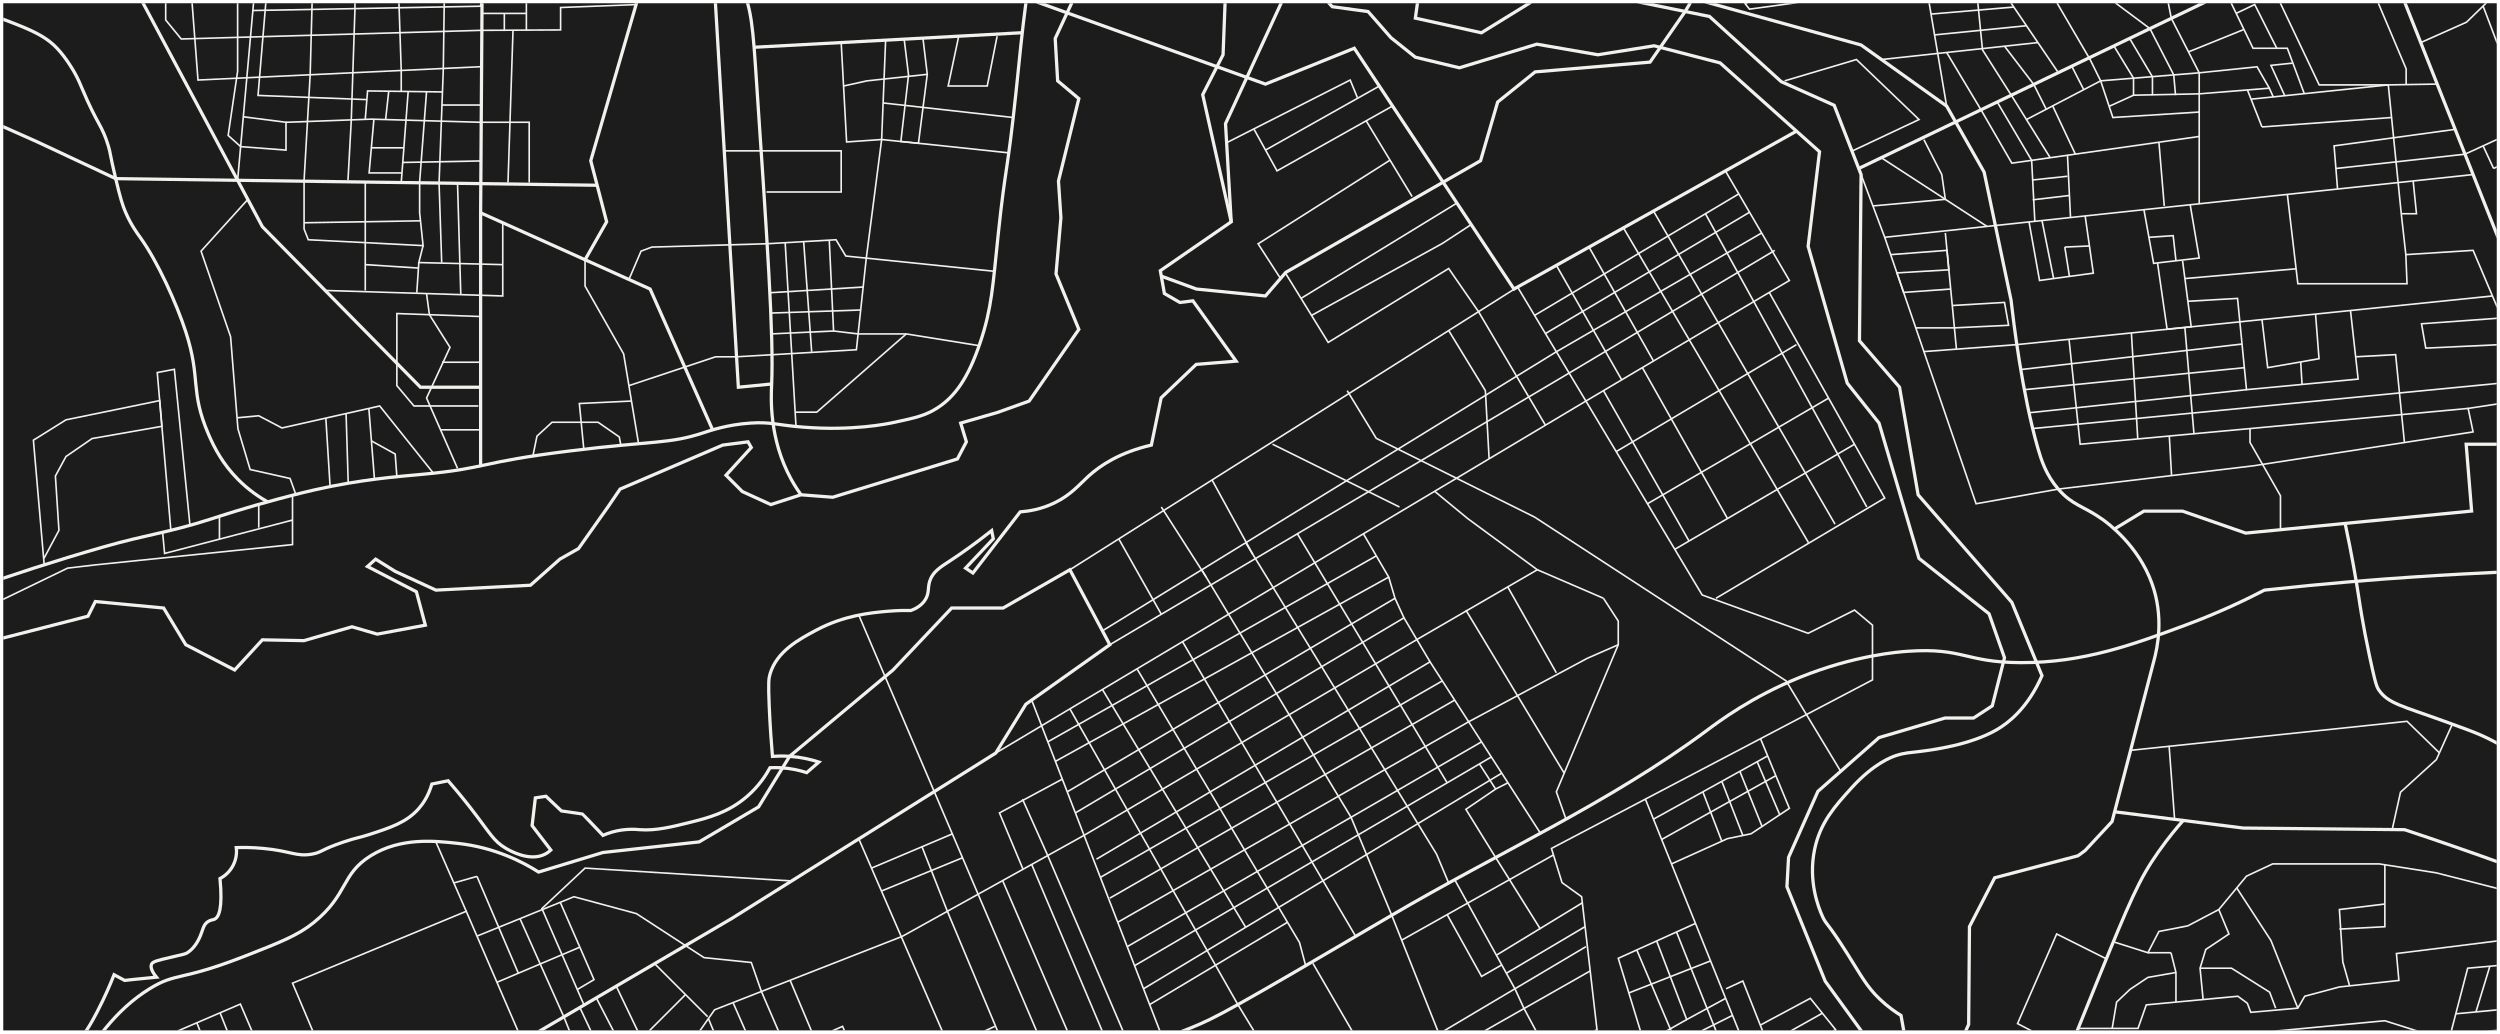 <?xml version="1.0" encoding="UTF-8"?>
<svg id="Layer_5" data-name="Layer 5" xmlns="http://www.w3.org/2000/svg" xmlns:xlink="http://www.w3.org/1999/xlink" viewBox="0 0 3068.09 1268.54">
  <defs>
    <style>
      .cls-1 {
        clip-path: url(#clippath);
      }

      .cls-2, .cls-3, .cls-4 {
        fill: none;
      }

      .cls-2, .cls-5 {
        stroke-width: 0px;
      }

      .cls-6 {
        clip-path: url(#clippath-1);
      }

      .cls-3 {
        stroke-width: 2px;
      }

      .cls-3, .cls-4 {
        stroke: #f2f1ed;
        stroke-miterlimit: 10;
      }

      .cls-4 {
        stroke-width: 4px;
      }

      .cls-5 {
        fill: #1d1c1d;
      }
    </style>
    <clipPath id="clippath">
      <rect class="cls-2" x="4" y="4" width="3060.09" height="1260.54"/>
    </clipPath>
    <clipPath id="clippath-1">
      <rect class="cls-2" x="3220.29" y="-15.46" width="1280" height="1280"/>
    </clipPath>
  </defs>
  <g class="cls-1">
    <g>
      <rect class="cls-5" x="-485.01" y="-864.78" width="4379" height="2642"/>
      <path class="cls-4" d="m-147.01,1433.22c6.97-2.54,17.49-7.22,28-16,7.51-6.27,12.1-12.19,28-35,12.35-17.72,18.85-20.83,22-32,2.62-9.29.02-10.17,2-21,.62-3.41,6.21-32.04,26-42,6.65-3.35,9.61-1.92,36-1,8.18.29,29.28.99,49,0,27.29-1.36,40.93-2.05,52-10,3.15-2.26,8.89-6.98,23-34,9.65-18.48,16.46-34.46,21-46,4.33,2.33,8.67,4.67,13,7,2.99-.34,5.99-.67,9-1,10.09-1.1,20.09-2.09,30-3-7.97-9.66-6.73-14.35-6-16,1.42-3.17,8.3-4.83,22-8,18.54-4.3,19.63-4.49,22-6,9.8-6.24,14.67-17.83,16-21,3.14-7.48,3.43-13.13,9-17,3.34-2.32,5.9-2.14,8-3,5.66-2.31,10.45-13.13,7-50,2.92-1.52,10.87-6.16,16-16,5.06-9.69,4.4-18.72,4-22,7.2-.24,18.8-.32,33,1,34.09,3.17,40.72,10.47,60,7,12.4-2.23,10.42-5.39,39-15,16.32-5.49,16.98-4.46,31-9,26.19-8.48,46.08-14.92,61-32,4.91-5.63,11.68-15.14,16-30,6.67-1.33,13.33-2.67,20-4,6.2,7.1,16.24,18.86,28,34,23.59,30.37,27.26,39.8,43,49,4.36,2.55,28.84,16.87,48,7,3.16-1.63,5.48-3.56,7-5-7.67-10-15.33-20-23-30,1.33-11.33,2.67-22.67,4-34,4.33-.67,8.67-1.33,13-2,6.33,6,12.67,12,19,18,9.61,1.38,25.13,3.61,25.41,3.73h0s.29.13.59.26c.23.1,10.81,10.91,25,26,2.41-1.07,6.21-2.62,11-4,16.29-4.7,29.81-3.33,34-3,19.66,1.56,39.57-3.41,62-9,21.16-5.28,46.54-11.6,70-32,14.43-12.54,23.1-26.03,28-35,4.04-.21,8.39-.24,13,0,12.58.67,23.39,3.19,32,6,5-4.33,10-8.67,15-13-9.55-3.09-21.72-6-36-7-7.68-.54-14.73-.44-21,0-1.26-14.57-2.88-35.92-4-62-1.22-28.58-.59-33.62,1-39,8.31-28.12,35.98-42.83,57-54,33.94-18.04,66.33-21.19,87-23,11.89-1.04,21.88-1.13,29-1,5.87-2.21,13.54-6.24,18-14,4.52-7.87,2.4-13.76,5-22,3.66-11.61,13.39-17.39,25-25,12.37-8.11,29.39-19.93,51-37,.67,3.33,1.33,6.67,2,10-11.33,12-22.67,24-34,36l9,6c19.33-25,38.67-50,58-75,10.46-.78,25.73-3.16,42-11,20.41-9.83,30.39-22.47,42-33,14.48-13.13,38.03-28.91,77-38,4-19.33,8-38.67,12-58,14.33-13.67,28.67-27.33,43-41,16.33-1.33,32.67-2.67,49-4-17.67-24.67-35.33-49.33-53-74-5.33.67-10.67,1.33-16,2-6.33-3.67-12.67-7.33-19-11-1.67-9.33-3.33-18.67-5-28l87-60c-11.67-52-23.33-104-35-156,8.33-16.33,16.67-32.67,25-49,1.33-34.67,2.67-69.33,4-104,13.67-14,27.33-28,41-42h8.91l80.09,87,44,6,28,32,30,24,54,13,95-29,75,13,69-11,81,21,122,109-14,116,48,168,39,49,49,166,86,68,19,54-15,59-23,15h-35l-81,24-75,66-36,81-2,36,47,116,53,73,11,74-28,78-53,67-25,39-35,132-56,84-33,69,2,35-34,29-37,3-34-13-121,55-5,41,22,12,4,28-74,69-230,84-115,120"/>
      <path class="cls-4" d="m1503.99,2299.22l104-132,130-42,127-44,34-79-6-25,54-34,44,13,117-96v-47.02l33-27.98,103-255,77-109,26-97c-4.67-26-9.33-52-14-78-6.32-3.87-15.89-10.35-26-20-16.11-15.38-22.43-28.17-40-56-26.09-41.34-25.45-34.21-31-47-3.84-8.85-17.34-41.2-9-81,6.9-32.9,24.94-52.83,45-75,27.72-30.63,49.8-38.3,55-40,10.6-3.46,16.71-3.48,29-5,14.07-1.74,62.19-7.69,95-27,13.3-7.83,37.23-25.59,55-66l-37-90-115-132-22.82-132-49.18-57,2-204-33-85-65-29-88-80-186-38-94,58-81-18,10-72-63-58-97-26,4-48,59-72,68-8-22-70-24-38-4-46h71.28l16.72-29v-22l38-38-22-95,178-127,37-7,59,25h102l225-93"/>
      <path class="cls-4" d="m-147.01,934.35L2.99,783.22l105-27,9-18,83.82,7.98,27.18,45.02,60,31,34-37,51,1,59-17,31,9,59-11-11-41-60-31,10-9,24,15,50,23,116-6,36.06-32,22.94-13,36-51,15-22,126-54,31-4,4,7-31,34,20,20,35,16,37-12,39,3,153-47,10.99-21-6.99-23,45-13,39-14,61-88-28-68,6-69-3-45,25-101.17-26-21.83-3-52,20-43V-12.78l36-51,27-51-42-52h-88.04l-83.96,56-24-2-43-18-16,21-8-19-60,19,8-44-26-34-22-14-51-6-24,22v16l-50,48-77,16-23-33,10-129,31-21,42,44h8l-12-21,16-29-1-36h31.17l22.83,54-22,26,26,23,97,5,44,28,45,49,44,4,40,2,12-29,64-43,57-16,28-33-45-58v-17l29,6,11,19,41-3,29,10,44-45v-20.26l-29-14.74-35-8-34,15-61-26-7-20,1-34-29-25h-53.03l-84.97,38-69,28-34,30-64,5-70-8-30,1-64-51-11-8-2-64,67-64,76-17,40,15,5,15-1,62,12,23,5,42,13,14,36,2,72-38,22-2,92-36,47,2,31,21,3,13,8,29,30,34,18,2,112-47,32-48,82-21,17-34-114-113c-15.85-17.06-60.56-60.55-133-75-19.27-3.85-93.62-17.5-166,26-32.68,19.64-53.4,43.98-65,60l-6-25-83-2-26-10-43-1-74-114"/>
      <polyline class="cls-4" points="3732.99 -321.78 3469.99 -349.78 3381.51 -321.78 2281.1 206.78"/>
      <polyline class="cls-4" points="2775.99 -438.78 3507.99 1406.22 3805.99 1617.22"/>
      <path class="cls-4" d="m-145.01-653.78c21,21.67,42,43.33,63,65l11,79,189.16,202.16,11.19,224.84,192.65,361,193.98,197h73.85"/>
      <path class="cls-4" d="m-152.01,1.22c13.47-1.02,32.83-1.75,56,0C-43.25,5.21-6.55,19.35,20.99,30.22c25.84,10.2,38.45,17.88,49,29,11.09,11.68,20.04,27.31,21,29,4.89,8.61,7.5,15.07,10,21,18.61,44.18,24.34,44.27,32,70,3.08,10.34,1.01,6.47,9,40,5.8,24.31,8.35,32.5,12,41,6.88,16.03,14.81,26.58,18,31,21.84,30.23,44.95,82.01,56,116,19.06,58.64,4.56,71.44,28,126,7.16,16.67,17.44,36.25,36,55,13.54,13.68,27.14,22.52,37,28"/>
      <path class="cls-4" d="m-149.01,803.22l108-78c52.5-18.76,108.54-36.98,168-54,54.7-15.65,78.01-17.01,131-34,13.73-4.4,42.72-14.01,84-25,6.11-1.63,25.64-6.81,44-11,56.71-12.93,103.42-16.46,131-19,83.76-7.71,66.66-14.45,184-29,101.55-12.59,120.02-8.24,162-22,8.72-2.86,29.35-10.07,58-12,25.34-1.71,31.91,2.4,65,5,60.39,4.74,102.42-3.92,112-6,25.53-5.54,38.29-8.31,53-18,20.74-13.66,36.93-35.33,52-80,14.24-42.22,15.35-68.97,22-132,9.23-87.43,11.12-73.24,22-176,4.6-43.49,6.64-68.62,13-116,4.54-33.82,8.93-61.53,12-80-33-.33-66-.67-99-1"/>
      <path class="cls-4" d="m2890.99-604.78c-5.02,10.71-11.52,27.15-15,48-7.02,42.03,2.53,76.33,12,109,4.87,16.79,12.79,39.8,26,66,8.48,12.71,22.5,30.92,44,48,18.21,14.46,25.76,15.38,47,31,5.28,3.88,31.8,23.67,54,52,20.85,26.61,29.95,50.61,39,74,48.31,124.79,3.29-6.14,73,181,11.21,30.09,25.51,68.75,42,114,16.33,25,32.67,50,49,75,34.33,30.33,68.67,60.67,103,91,22,35.33,44,70.67,66,106"/>
      <path class="cls-4" d="m2263.99,1653.22c2.27-53.42,12.03-96.67,21-127,12.19-41.2,24.02-79.58,58-115,10.97-11.43,21.43-19.62,29-25,4.45-19.68,10.29-41.18,18-64,8.16-24.13,17.09-45.84,26-65,.33-40,.67-80,1-120,10.33-20,20.67-40,31-60,33.99-8.97,67.98-17.94,101.97-26.92,1-.67,2.01-1.36,3.03-2.08,2.12-1.5,4.13-3.01,6.03-4.5,10.99-11.83,21.98-23.66,32.97-35.5,17-65.33,34-130.67,51-196,5.31-18.92,12.4-55.85-2-96-16.8-46.84-54.31-74.25-61-79-22.85-16.22-36.6-16.87-54-37-14.85-17.18-20.71-35.09-25-50-19.5-67.83-30.05-155.94-33-182-11-52.33-22-104.67-33-157-15.33-27-30.67-54-46-81l-105-75c-68.67-19-137.33-38-206-57"/>
      <path class="cls-4" d="m3712.99,1017.22c-72.34,51.55-126.26,85.3-163,107-43.83,25.88-51.28,27.57-81,48-38.45,26.43-48.57,39.13-76,46-9.25,2.31-48.28,12.08-79-8-21.58-14.11-19.68-30.27-41-55-19.23-22.3-41.04-32.66-73-46-97.96-40.89-235.71-86.61-249-91-66-.67-132-1.33-198-2-52.67-6.67-105.33-13.33-158-20"/>
      <path class="cls-4" d="m2594.81,649.25l36.19-21.97h47.44l77.57,26.96,277.25-27.08-6.7-82c46.81.02,93.62.04,140.43.05"/>
      <path class="cls-4" d="m2877.99,642.22c8.29,38.71,13.61,70.03,17,92,.18,1.2,4.49,31.54,13,71,5.22,24.2,7.9,36.39,11,41,11.63,17.26,28.15,19.8,81,39,24.7,8.97,37.04,13.45,47,18,48.3,22.06,49.43,38.65,97,65,17.03,9.43,39.69,17.96,85,35,27.72,10.43,51.15,18.44,68,24h60.63"/>
      <path class="cls-4" d="m2490.99,1591.22c12.87-48.53,13.12-86.96,11-113-2.52-31-8.08-40.56-7-66,1.51-35.41,14.92-54.95,36-101,.02-.03-5.62,12.27,42-105,41.18-101.42,52.05-127.02,76-161,11.98-17,22.93-29.99,30-38"/>
      <path class="cls-4" d="m691.99,1626.22c33.76-35.12,86.58-84.99,159-134,117.07-79.23,225.41-115.65,330-150,155.24-50.99,168.68-34.97,281-81,29.56-12.11,45.84-20.28,246-138,128.91-75.82,266.98-137.77,387-227,14.53-10.8,54.3-40.88,114-65,66.8-26.98,120.62-31.18,133-32,67.97-4.53,69.29,13.73,138,14,77.18.31,138.59-22.48,202-46,41.46-15.38,74.55-31.32,97-43,76.09-8.34,138.5-13.16,181-16,172.25-11.53,266.12-7.26,396-38,37.45-8.86,61.63-14.58,95-27,81.11-30.17,102.01-57.29,156-66,26.67-4.3,66.98-5.02,120,16"/>
      <path class="cls-4" d="m1425.19,338.94l43.1,15.78,84.7,8.5,25-29,239-137,21-72,46-37,141-12,43-62c3.22-5.41,6.44-10.83,9.66-16.24,11.45-19.25,22.89-38.5,34.34-57.76,25.89-20.09,48.27-34.51,64-44,37.13-22.4,50.04-25.09,66-44,16.98-20.11,23.4-41.97,29-61,9.55-32.49,3.57-38.28,11-65,12.32-44.3,40.97-72.33,49-80,22.59-21.58,47.67-33.49,84-45,21.94-6.95,60.63-17.76,206-30,56.02-4.72,110.45-8.18,171-10,18.11-.54,33.26-.83,44-1,16.69-6.49,34.07-13.79,52-22,15.09-6.91,29.43-13.95,43-21-5.78-11.02-14.15-30.43-16-56-2.19-30.36,5.93-54.03,11-66"/>
      <polyline class="cls-4" points="1510.99 272.22 1503.99 151.8 1686.99 -244.78 1728.83 -244.78 1787.99 -299.51 1787.99 -392.32 1857.99 -415.78 1857.99 -470.58 1797.99 -544.78 1827.49 -629.1"/>
      <path class="cls-4" d="m66.99,1614.22l831-487,324-203,37-60,103-73-49-92-81.96,46.98h-63.15l-71.9,76.02-127,106-38,62-73,43-118,13-79,24c-18.4-11.72-52.81-30.16-99.5-35.24-27.88-3.03-69.74-7.59-106.5,15.24-36.65,22.75-27.32,47.33-70,82-19.26,15.65-40.84,24.1-84,41-80.36,31.47-84.14,19.82-117,40-43.84,26.92-69.84,67.76-91,101-25.56,40.14-25.03,54.3-51,80-9.8,9.7-34.79,33.91-74,47-40.24,13.43-59.02,2.99-100,20-20.28,8.42-35.34,19.14-45,27"/>
      <polyline class="cls-4" points="1439.66 -708.53 1297.99 -503.78 1185.7 -411.45 1127.14 -178.44 1204.99 -21.78 1552.99 103.22 1661.99 59.22 1857.99 354.72 2204.69 160.93"/>
      <path class="cls-4" d="m982.99,607.22c-2.92-4.06-7.37-10.58-12-19-27.29-49.64-24.75-99.69-24-117,2.56-59.4-4.96-170.27-20-392-4.04-59.54-7.28-83.89-26-108-48.5-62.47-150.26-58.13-193-54-186.33,12-372.67,24-559,36"/>
      <polyline class="cls-4" points="589.83 571.69 589.83 261.17 797.86 354.72 874.57 527.55"/>
      <line class="cls-4" x1="1254.54" y1="40.15" x2="925.44" y2="58.01"/>
      <polyline class="cls-4" points="874.57 -53.57 906.14 475.22 946.99 471.22"/>
      <polyline class="cls-4" points="367.54 -653.78 593.99 -356.78 589.83 261.17"/>
      <polyline class="cls-4" points="-132.01 151.75 -17.01 146.22 45.99 174.22 141.99 219.22 732.2 227.34"/>
      <polyline class="cls-4" points="717.99 318.81 744.49 272.22 724.99 197.22 797.84 -53.57 812.72 -78.78"/>
      <polyline class="cls-3" points="310.33 12.9 589.83 7.61 591.7 -17.17 312.76 -14.1 314.77 -36.56 591.86 -41.36"/>
      <polyline class="cls-3" points="298.61 143.34 350.99 150.07 350.99 184.22 295.32 179.93 279.99 166.22 283.66 141.37 291.6 87.59 291.6 -55.96"/>
      <polyline class="cls-3" points="376.99 149.22 350.99 150.07 455.72 146.22 589.83 150.07 649.45 150.07 649.45 224.04"/>
      <polyline class="cls-3" points="487.16 -68.56 492.41 86.45 492.41 112.81"/>
      <polyline class="cls-3" points="546.29 -72.37 543.99 86.45 538.83 224.68 542.06 322.22"/>
      <polyline class="cls-3" points="448.27 146.22 451.1 111.6 523.48 112.56 542.56 112.81"/>
      <polyline class="cls-3" points="523.48 112.56 514.99 223.22 514.99 261.17 519.24 301.44 378.34 294.22 373.18 281.1 373.18 221.28 380.66 91.72 383.49 -14.23 383.49 -64.32 375.46 -191.6"/>
      <line class="cls-3" x1="500.9" y1="112.81" x2="492.41" y2="224.04"/>
      <line class="cls-3" x1="477.07" y1="111.94" x2="473.3" y2="146.22"/>
      <polyline class="cls-3" points="458.88 146.22 455.49 184.22 452.99 212.22 493.31 212.22"/>
      <line class="cls-3" x1="455.74" y1="181.39" x2="495.41" y2="181.39"/>
      <line class="cls-3" x1="494.29" y1="199.38" x2="589.83" y2="197.53"/>
      <line class="cls-3" x1="542.06" y1="128.91" x2="589.83" y2="128.91"/>
      <polyline class="cls-3" points="256.99 -742.78 290.49 -318.94 331.32 -57.58 316.66 117.1 450.22 122.27"/>
      <polyline class="cls-3" points="208.3 -316.94 216.5 -182.29 231.59 -50.28 242.99 98.22 589.83 81.85"/>
      <polyline class="cls-3" points="591.86 -127.28 323.02 -110.7 225.39 -104.49 231.59 -50.28 245.77 -53.01 240.64 -89.28 306.99 -92.78 316.66 -57.58 291.6 221.28"/>
      <polyline class="cls-3" points="431.35 -196.3 435.63 -65.24 435.63 10.53 431.07 148.14 427.06 221.28"/>
      <polyline class="cls-3" points="717.99 318.81 717.99 351.08 765.35 434.34 783.68 544.54"/>
      <polyline class="cls-3" points="774.97 492.17 710.99 495.22 716.48 551.35"/>
      <polyline class="cls-3" points="761.98 546.53 759.99 536.22 733.99 518.22 677.47 518.22 658.99 535.22 653.97 559.65"/>
      <polyline class="cls-3" points="209.68 650.83 195.96 491.62 192.99 457.22 213.99 453.22 233.13 644.71"/>
      <path class="cls-3" d="m54.23,693.14l-13.24-152.92,40-25,114.96-23.6,2.72,31.56-85.68,15.04-32,22.01-13,23.99,4.34,66.61c-6.11,11.46-12.23,22.93-18.34,34.39"/>
      <polyline class="cls-3" points="199.56 653.24 201.99 679.22 358.99 638.22"/>
      <polyline class="cls-3" points="358.99 607.78 358.99 668.33 117.88 693.14 82.99 697.22 -43.01 758.22 -161.01 869.22"/>
      <line class="cls-3" x1="269.32" y1="633.57" x2="269.32" y2="661.64"/>
      <line class="cls-3" x1="317.54" y1="618.95" x2="317.54" y2="647.6"/>
      <polyline class="cls-3" points="363.4 607.78 355.99 587.22 306.99 576.22 291.99 526.22 290.22 503.96 282.99 413.22 246.73 308.19 304.13 244.76"/>
      <polyline class="cls-3" points="531.9 580.75 465.99 498.22 345.99 525.22 317.54 510.25 290.92 512.74"/>
      <line class="cls-3" x1="399.87" y1="513.1" x2="404.99" y2="595.22"/>
      <line class="cls-3" x1="424.71" y1="507.51" x2="427.36" y2="593.01"/>
      <line class="cls-3" x1="452.67" y1="501.22" x2="459.55" y2="588.19"/>
      <polyline class="cls-3" points="487.05 585.02 484.99 557.22 455.83 541.1"/>
      <polyline class="cls-3" points="780.64 5.64 687.99 9.22 687.99 36.73 589.83 37.25 222.41 47.83 203.34 24.55 203.34 -50.28"/>
      <line class="cls-3" x1="645.99" y1="-78.79" x2="645.99" y2="36.95"/>
      <line class="cls-3" x1="629.59" y1="36.95" x2="623.43" y2="224.04"/>
      <polyline class="cls-3" points="645.99 16.47 618.93 16.47 591.86 16.47"/>
      <line class="cls-3" x1="618.93" y1="37.1" x2="618.93" y2="16.47"/>
      <polyline class="cls-3" points="771.82 343.01 786.73 308.19 799.99 303.22 941.46 299.14 1025.99 294.22 1037.99 314.22 1220.38 332.98"/>
      <polyline class="cls-3" points="888.82 185.13 1032.33 185.13 1032.33 235.62 940.69 235.62"/>
      <polyline class="cls-3" points="1032.33 52.21 1038.99 174.22 1081.99 171.22 1149.99 178.22 1238.02 187.62"/>
      <polyline class="cls-3" points="1086.86 49.25 1081.99 171.22 1063.14 316.81 1050.99 429.22 903.91 437.86 878.23 437.86 771.82 473.25"/>
      <polyline class="cls-3" points="1109.6 47.83 1114.99 92.22 1105.56 173.65 1127.14 175.87 1137.99 91.22 1132.67 46.76"/>
      <polyline class="cls-3" points="1035.24 105.55 1063.99 99.22 1137.99 91.22"/>
      <line class="cls-3" x1="1083.78" y1="126.35" x2="1243.47" y2="144.25"/>
      <polyline class="cls-3" points="1176.58 44.38 1163.62 105.55 1211.57 105.55 1223.7 44.38"/>
      <line class="cls-3" x1="963.58" y1="297.86" x2="976.79" y2="521.76"/>
      <line class="cls-3" x1="986.28" y1="296.53" x2="996.1" y2="431.68"/>
      <polyline class="cls-3" points="1017.7 294.7 1022.99 406.22 1053.09 409.81 1112.17 409.81"/>
      <line class="cls-3" x1="945.44" y1="409.81" x2="1022.99" y2="406.22"/>
      <line class="cls-3" x1="944.99" y1="384.22" x2="1056.26" y2="380.45"/>
      <line class="cls-3" x1="945.44" y1="359.22" x2="1059.31" y2="352.26"/>
      <polyline class="cls-3" points="1201.62 424.22 1112.17 409.81 1002.37 505.82 976.79 505.82"/>
      <line class="cls-3" x1="448.27" y1="224.04" x2="448.27" y2="356.46"/>
      <polyline class="cls-3" points="399.03 356.46 616.99 363.22 616.99 324.76 616.99 273.39"/>
      <polyline class="cls-3" points="519.24 301.44 513.99 322.22 616.99 324.76"/>
      <line class="cls-3" x1="511.5" y1="359.22" x2="513.99" y2="322.22"/>
      <line class="cls-3" x1="561.49" y1="224.99" x2="565.49" y2="361.62"/>
      <line class="cls-3" x1="448.27" y1="324.76" x2="513.54" y2="328.96"/>
      <line class="cls-3" x1="373.18" y1="273.39" x2="516.02" y2="270.96"/>
      <polyline class="cls-3" points="523.48 360.32 526.99 386.22 552.26 426.27 523.48 488.46 561.49 574.78"/>
      <line class="cls-3" x1="540.67" y1="527.49" x2="589.83" y2="527.49"/>
      <line class="cls-3" x1="542.49" y1="444.55" x2="589.83" y2="444.55"/>
      <polyline class="cls-3" points="589.83 388.45 487.05 384.79 487.05 473.25 508.01 498.22 587.02 498.22"/>
      <polyline class="cls-3" points="1312.99 699.22 1862.4 352.26 2088.99 730.22 2218.99 777.22 2275.99 748.72 2297.99 767.22 2297.99 834.37 1903.99 1041.22 1916.99 1083.22 1941.03 1100.5 1966.99 1325.22 2025.86 1444.72 1980.48 1591.22"/>
      <polyline class="cls-3" points="1352.91 774.17 1910.01 431.68 2161.95 285.93"/>
      <polyline class="cls-3" points="1361.99 791.22 1925.68 457.82 2178.09 307.24"/>
      <polyline class="cls-3" points="1266.1 859.18 1285.94 910.38 1425.19 1269.79 1561.7 1582.22"/>
      <line class="cls-3" x1="1688.99" y1="682.22" x2="1285.94" y2="910.38"/>
      <polyline class="cls-3" points="1309.71 971.74 1711.99 734.22 1704.27 708.2"/>
      <polyline class="cls-3" points="1319.74 997.61 1722.99 758.22 1754.99 812.22"/>
      <polyline class="cls-3" points="1673.2 655.07 1704.27 708.2 1295.22 934.35"/>
      <line class="cls-3" x1="1711.99" y1="734.22" x2="1722.99" y2="758.22"/>
      <polyline class="cls-3" points="1395.37 820.8 1594.81 1156.72 1602.38 1185.12"/>
      <path class="cls-3" d="m1967.8,734.22l-81.18-35,81.18,35Z"/>
      <polyline class="cls-3" points="1921.85 1005.32 1910.01 971.74 1985.99 791.22 1985.99 762.22 1967.8 734.22"/>
      <line class="cls-3" x1="1350.39" y1="1076.74" x2="1770.06" y2="835.62"/>
      <line class="cls-3" x1="1785.24" y1="859.18" x2="1361.99" y2="1102.22"/>
      <line class="cls-3" x1="1802.36" y1="885.77" x2="1371.74" y2="1131.82"/>
      <line class="cls-3" x1="1383.33" y1="1161.75" x2="1818.21" y2="910.38"/>
      <line class="cls-3" x1="1392.39" y1="1185.12" x2="1830.19" y2="928.97"/>
      <line class="cls-3" x1="1403.36" y1="1213.44" x2="1842.99" y2="948.85"/>
      <line class="cls-3" x1="1451.22" y1="787.48" x2="1663.79" y2="1149.19"/>
      <polyline class="cls-3" points="1474.82 699.22 1658.04 1002.96 1707.99 1123.22 1765.98 1268.74"/>
      <polyline class="cls-3" points="1528.75 666.06 1762.99 1048.22 1777.87 1083.64"/>
      <line class="cls-3" x1="1592.18" y1="655.07" x2="1776.01" y2="960.67"/>
      <polyline class="cls-3" points="1815.61 937.5 1835.49 968.34 1850.61 960.67 1890.5 1022.6 1754.99 812.22 1345.65 1054.36"/>
      <polyline class="cls-3" points="1835.49 968.34 1798.99 993.22 1836.76 1054.36 1890.5 1140.33"/>
      <polyline class="cls-3" points="1312.99 869.94 1519.15 1232.86 1600.77 1366.77"/>
      <line class="cls-3" x1="1352.91" y1="846.13" x2="1528.75" y2="1137.97"/>
      <line class="cls-3" x1="1580.03" y1="1131.82" x2="1410.88" y2="1232.86"/>
      <polyline class="cls-3" points="366.99 1564.22 422.99 1534.22 657.99 1458.22 766.99 1396.22 876.99 1239.22 1107.16 1149.19 1330.4 1025.15 1739.99 784.22 1886.62 699.22 1800.99 636.22 1760.62 602.92"/>
      <line class="cls-3" x1="1053.95" y1="1029.5" x2="1293.99" y2="1582.22"/>
      <path class="cls-3" d="m1053.95,754.91c106.35,248.77,212.69,497.54,319.04,746.31"/>
      <line class="cls-3" x1="1203.99" y1="1602.22" x2="1946.28" y2="1161.75"/>
      <polyline class="cls-3" points="2283.99 214.22 2312.99 291.22 3035.07 214.22"/>
      <polyline class="cls-3" points="2584.99 1176.73 2523.99 1146.22 2475.99 1256.22 2539.5 1289.16 2926.78 1252.69 3013.84 1280.37 3077.05 1281.06 3098.99 1318.22 3058.99 1354.22 3017.99 1323.22 3017.99 1397.22"/>
      <polyline class="cls-3" points="2550.37 1262.1 2623.84 1262.1 2633.99 1233.22 2746.38 1222.63 2757.99 1231.22 2762.25 1242.37 2819.99 1237.22 2828.44 1222.63 2870.99 1211.22 2943.99 1203.22 2940.99 1170.22 3068.99 1154.22 3077.99 1133.22 3105.99 1141.22 3199.99 1138.75"/>
      <polyline class="cls-3" points="2594.99 1156.25 2635.99 1169.22 2649.5 1143.12 2684.99 1136.22 2722.99 1116.22 2756.99 1075.22 2789.05 1060.22 2919.99 1060.22 2989.99 1071.22 3118.99 1104.22 3199.99 1123.97"/>
      <path class="cls-3" d="m2664.32,1169.22h-28.33,28.33Z"/>
      <polyline class="cls-3" points="2670.41 1229.79 2670.41 1193.45 2664.32 1169.22"/>
      <polyline class="cls-3" points="2592.11 1262.1 2597.58 1229.79 2613.99 1214.22 2635.99 1199.5 2670.41 1193.45"/>
      <polyline class="cls-3" points="2722.99 1116.22 2735.44 1146.22 2706.99 1165.22 2699.99 1188.22 2700.5 1193.45 2703.75 1226.65"/>
      <polyline class="cls-3" points="2117.44 209.7 2195.99 344.22 1946.28 492.17 1221.99 924.22"/>
      <line class="cls-3" x1="1883.27" y1="387.08" x2="2133.91" y2="237.92"/>
      <line class="cls-3" x1="1896.62" y1="409.34" x2="2147.08" y2="260.46"/>
      <line class="cls-3" x1="1910.01" y1="325.64" x2="1990.21" y2="466.15"/>
      <line class="cls-3" x1="1950.11" y1="303.23" x2="2029.22" y2="443.03"/>
      <line class="cls-3" x1="1992.33" y1="279.63" x2="2219.49" y2="666.06"/>
      <line class="cls-3" x1="2251.99" y1="643.22" x2="2029.22" y2="259.01"/>
      <line class="cls-3" x1="2290.99" y1="622.22" x2="2092.96" y2="262.29"/>
      <polyline class="cls-3" points="2171.26 358.88 2312.99 611.22 2105.91 734.22"/>
      <line class="cls-3" x1="1983.46" y1="554.19" x2="2204.69" y2="422.93"/>
      <line class="cls-3" x1="2021.85" y1="618.23" x2="2244.1" y2="488.56"/>
      <line class="cls-3" x1="2055.38" y1="674.16" x2="2275.89" y2="545.17"/>
      <line class="cls-3" x1="1967.8" y1="479.42" x2="2072.83" y2="663.95"/>
      <line class="cls-3" x1="2015.57" y1="451.12" x2="2120.01" y2="636.35"/>
      <polyline class="cls-3" points="2312.99 291.22 2425.12 618.23 2525.99 600.22 2765.06 571.69 3035.07 530.05 3028.99 501.22 3112 488.56 3035.07 307.24 2952.52 312.5 2946.92 262.29 2930.99 104.19 2846.2 104.19 2780.89 -33.28"/>
      <line class="cls-3" x1="2387.38" y1="285.93" x2="2400.99" y2="428.22"/>
      <polyline class="cls-3" points="2361.09 431.48 2475.11 422.93 3058.82 363.22"/>
      <polyline class="cls-3" points="2351.1 402.37 2398.52 402.37 2464.99 399.22 2459.99 371.15 2395.89 374.94"/>
      <polyline class="cls-3" points="2393.96 354.72 2336.19 358.88 2327.97 334.9 2391.7 331.14 2389.42 307.24 2320.29 312.5"/>
      <line class="cls-3" x1="2308.71" y1="193.52" x2="2438.49" y2="277.84"/>
      <polyline class="cls-3" points="2298.49 252.72 2387.38 244.63 2383.02 214.22 2361.09 171.43"/>
      <polyline class="cls-3" points="2698.95 250.06 2698.95 89.36 2664.73 22.51 2637.22 -115.37 2643.99 -244.78 2618.33 -244.78 2615.12 -176.83 2613.51 -142.55 2613.51 -113.55"/>
      <polyline class="cls-3" points="2451.04 125.15 2493.3 196.76 2497.23 271.57"/>
      <path class="cls-3" d="m2577.99,99.22l-91.06,47.49,91.06-47.49Z"/>
      <polyline class="cls-3" points="2613.51 47.12 2641.57 94.29 2641.57 116.84"/>
      <path class="cls-3" d="m2594.22,56.38l24.11,39.55v20.91l80.61-1.67,59.18-4.78,26.86-2.17c1.67,3.67,3.33,7.33,5,11"/>
      <line class="cls-3" x1="2542.88" y1="81.98" x2="2557.26" y2="110.03"/>
      <polyline class="cls-3" points="2698.95 137.5 2592.99 144.22 2577.99 99.22"/>
      <line class="cls-3" x1="2618.33" y1="116.84" x2="2588.41" y2="130.49"/>
      <path class="cls-3" d="m2519.08,129.94c9.3,19.76,18.6,39.52,27.91,59.28"/>
      <line class="cls-3" x1="2537.28" y1="190.49" x2="2541.02" y2="266.9"/>
      <line class="cls-3" x1="2537.28" y1="216.32" x2="2494.56" y2="220.85"/>
      <line class="cls-3" x1="2539.7" y1="239.88" x2="2494.56" y2="245.23"/>
      <line class="cls-3" x1="2649.5" y1="174.51" x2="2656.05" y2="252.72"/>
      <polyline class="cls-3" points="2490.1 272.33 2502.99 344.22 2539.7 339.21 2568.99 335.22 2558.97 264.99"/>
      <path class="cls-3" d="m2533.99,303.22l5.71,35.99-5.71-35.99Z"/>
      <line class="cls-3" x1="2564.23" y1="301.86" x2="2533.99" y2="303.22"/>
      <line class="cls-3" x1="2505.99" y1="270.64" x2="2520.28" y2="341.86"/>
      <polyline class="cls-3" points="2631.1 257.3 2637.22 291.22 2642.99 323.22 2673.05 319.71 2698.95 316.69 2687.88 251.24"/>
      <polyline class="cls-3" points="2670.42 320.02 2666.99 289.22 2637.22 291.22"/>
      <polyline class="cls-3" points="2678.52 320.02 2689.13 401.03 2659.53 404.06 2647.78 322.66"/>
      <polyline class="cls-3" points="2807.1 238.53 2819.99 348.22 2953.99 348.22 2952.52 312.5"/>
      <line class="cls-3" x1="2681.38" y1="341.86" x2="2817.83" y2="329.86"/>
      <polyline class="cls-3" points="2685.03 369.75 2745.99 366.22 2756.99 478.22 2893.99 465.22 2884.59 381.04"/>
      <polyline class="cls-3" points="2775.99 392.15 2782.99 451.22 2845.99 440.22 2841.71 385.43"/>
      <line class="cls-3" x1="2825.16" y1="471.75" x2="2823.49" y2="444.15"/>
      <line class="cls-3" x1="2479.93" y1="453.53" x2="2751.49" y2="422.22"/>
      <line class="cls-3" x1="2484.34" y1="478.22" x2="2754.34" y2="451.22"/>
      <line class="cls-3" x1="2490.1" y1="506.56" x2="2756.99" y2="478.22"/>
      <line class="cls-3" x1="2494.56" y1="525.93" x2="3102.8" y2="466.89"/>
      <polyline class="cls-3" points="2539.15 416.38 2552.84 545.17 3028.99 501.22"/>
      <line class="cls-3" x1="2615.71" y1="408.54" x2="2623.54" y2="538.64"/>
      <line class="cls-3" x1="2681.38" y1="402.37" x2="2692.5" y2="532.28"/>
      <line class="cls-3" x1="2662.25" y1="535.07" x2="2665.02" y2="583.63"/>
      <polyline class="cls-3" points="2890.94 437.88 2939.99 435.22 2950.81 543.04"/>
      <polyline class="cls-3" points="2761.31 525.93 2761.31 543.04 2775.99 568.73 2798.68 608.44 2798.68 650.08"/>
      <polyline class="cls-3" points="3070.27 390.22 2971.79 397.35 2976.99 427.22 3083.85 422.22"/>
      <polyline class="cls-3" points="2744.99 1089.7 2786.99 1154.22 2819.99 1237.22"/>
      <polyline class="cls-3" points="2699.99 1188.22 2738.58 1188.22 2785.43 1217.69 2792.74 1237.22"/>
      <polyline class="cls-3" points="2926.78 1061.29 2926.78 1109.43 2926.78 1137.3 2870.99 1140.22"/>
      <polyline class="cls-3" points="2883.51 1209.85 2875.18 1180.48 2870.99 1116.22 2926.78 1109.43"/>
      <polyline class="cls-3" points="3214.81 1171.43 3028.41 1188.22 3013.84 1244.17 3007.49 1268.53 3257.17 1251.26"/>
      <line class="cls-3" x1="3241.98" y1="1222.63" x2="3013.84" y2="1244.17"/>
      <line class="cls-3" x1="3055.64" y1="1185.77" x2="3038.58" y2="1241.83"/>
      <polyline class="cls-3" points="3169.08 980.07 3136.99 1036.22 3091.99 1013.22 3068.54 1058.88"/>
      <polyline class="cls-3" points="3009.59 888.71 2989.99 932.22 2945.99 972.22 2936.18 1016.22"/>
      <line class="cls-3" x1="2668.74" y1="1005.56" x2="2661.99" y2="915.22"/>
      <polyline class="cls-3" points="2614.73 920.81 2953.99 885.22 2993.72 923.94"/>
      <polyline class="cls-3" points="2970.81 52.25 3026.99 27.22 3063.99 -8.78 3152.28 -47.85"/>
      <line class="cls-3" x1="3068.27" y1="-171.32" x2="3353.99" y2="569.22"/>
      <polyline class="cls-3" points="3047.32 -161.26 3181.99 189.22 3203.96 180.36"/>
      <polyline class="cls-3" points="3211.13 198.95 3240.42 189.22 3225.78 153.36 3147.99 180.22 3114.99 185.22 3047.32 7.44"/>
      <polyline class="cls-3" points="3102.89 153.44 3047.32 179.01 3025.15 189.22 2866.7 206.78"/>
      <path class="cls-3" d="m3060.24,206.78l-12.91-27.77,12.91,27.77Z"/>
      <polyline class="cls-3" points="3117.09 190.72 3098.99 187.22 3060.24 206.78"/>
      <polyline class="cls-3" points="2923.9 -65.98 2895.35 -51.34 2952.9 84.5 2952.9 103.19"/>
      <path class="cls-3" d="m2731.71-9.66l33.28,68.88h42.11c6.96,18.67,13.93,37.33,20.89,56"/>
      <path class="cls-3" d="m2775.99,155.78l-17.86-45.39,17.86,45.39Z"/>
      <line class="cls-3" x1="2935.02" y1="144.22" x2="2775.99" y2="155.78"/>
      <polyline class="cls-3" points="2762.59 121.72 2930.99 104.19 2991.02 103.19"/>
      <polyline class="cls-3" points="2803.65 116.84 2786.99 80.22 2813.6 77.46"/>
      <line class="cls-3" x1="2685.79" y1="63.66" x2="2753.84" y2="36.14"/>
      <polyline class="cls-3" points="2744.29 16.38 2767.06 5.51 2794.13 59.22"/>
      <polyline class="cls-3" points="2868.72 231.96 2866.7 206.78 2864.46 179.01 3013.05 158.72"/>
      <polyline class="cls-3" points="2946.92 262.29 2965.59 262.29 2961.51 222.06"/>
      <line class="cls-3" x1="1372.99" y1="661.33" x2="1425.19" y2="753.84"/>
      <line class="cls-3" x1="1487.46" y1="589.04" x2="1537.36" y2="680.11"/>
      <line class="cls-3" x1="1425.19" y1="622.22" x2="1480.23" y2="708.2"/>
      <line class="cls-3" x1="1561.7" y1="545.17" x2="1717.49" y2="622.22"/>
      <polyline class="cls-3" points="1777.87 405.64 1822.9 479.42 1827.49 563.03"/>
      <line class="cls-3" x1="1798.99" y1="748.72" x2="1919.65" y2="948.85"/>
      <line class="cls-3" x1="1850.34" y1="720.25" x2="1910.01" y2="825.72"/>
      <polyline class="cls-3" points="1802.36 885.77 1948 807.87 1985.99 791.22"/>
      <polyline class="cls-3" points="1611.29 1182.34 1688.18 1314.9 1805.49 1582.22 1674.69 1591.22 1600.77 1366.77"/>
      <line class="cls-3" x1="1230.63" y1="1081.14" x2="1403.36" y2="1482.28"/>
      <line class="cls-3" x1="1266.1" y1="1060.88" x2="1436.87" y2="1464.03"/>
      <polyline class="cls-3" points="1456.88 1448.75 1285.81 1049.93 1254.81 980.7"/>
      <polyline class="cls-3" points="764.94 1564.22 572.19 1118.35 358.99 1206.59 439.25 1396.06 491.95 1511.92"/>
      <polyline class="cls-3" points="159.99 1290.22 294.99 1232.22 380.12 1430.71"/>
      <line class="cls-3" x1="213.62" y1="1267.18" x2="294.47" y2="1480.91"/>
      <line class="cls-3" x1="241.54" y1="1255.19" x2="323.08" y2="1460.62"/>
      <line class="cls-3" x1="270.06" y1="1242.93" x2="351.49" y2="1447.49"/>
      <polyline class="cls-3" points="748.23 1525.58 803.99 1498.22 786.99 1457.22 1220.97 1259.58"/>
      <line class="cls-3" x1="869.38" y1="1250.08" x2="946.45" y2="1435.33"/>
      <line class="cls-3" x1="899.6" y1="1230.37" x2="963.85" y2="1376.68"/>
      <line class="cls-3" x1="969.62" y1="1202.99" x2="1030.12" y2="1346.5"/>
      <polyline class="cls-3" points="1064.45 1330.86 1034.03 1259.58 898.13 1319.17"/>
      <polyline class="cls-3" points="585.35 1148.81 704.35 1100.5 780.99 1121.22 863.99 1175.22 921.99 1181.22 934.42 1216.76 1014.77 1402.92 1105.25 1614.22"/>
      <polyline class="cls-3" points="534.69 1032.69 556.96 1083.57 572.19 1118.35"/>
      <path class="cls-3" d="m585.35,1075.52l-28.39,8.05,28.39-8.05Z"/>
      <polyline class="cls-3" points="638.1 1127.4 691.99 1247.94 728.99 1340.22"/>
      <polyline class="cls-3" points="716.77 1233.42 708.44 1214.36 665.04 1115.02 717.99 1065.37 971.53 1081.14"/>
      <polyline class="cls-3" points="708.44 1214.36 728.99 1202.22 687.55 1107.32"/>
      <line class="cls-3" x1="609.86" y1="1205.49" x2="711.6" y2="1162.39"/>
      <line class="cls-3" x1="585.35" y1="1075.52" x2="636.12" y2="1194.36"/>
      <line class="cls-3" x1="665.04" y1="1263.74" x2="702.07" y2="1351.7"/>
      <polyline class="cls-3" points="711.6 1236.46 778.83 1379.33 809.17 1447.12"/>
      <polyline class="cls-3" points="731.79 1224.62 797.9 1352.11 835.06 1435.33"/>
      <polyline class="cls-3" points="756.28 1210.27 813.51 1329.82 855.48 1426.03"/>
      <polyline class="cls-3" points="787.14 1274.74 841.29 1220.59 868.46 1247.75 841.29 1220.59 802.93 1182.22"/>
      <line class="cls-3" x1="1069.53" y1="1065.37" x2="1168.72" y2="1023.38"/>
      <line class="cls-3" x1="1081.75" y1="1093.5" x2="1181.24" y2="1052.66"/>
      <polyline class="cls-3" points="1131.49 1039.14 1162.65 1118.35 1247.91 1321.71 1298.79 1436.33 1337.3 1523.11"/>
      <polyline class="cls-3" points="1255.49 1066.77 1226.57 997.61 1303.68 956.18"/>
      <polyline class="cls-3" points="1765.98 1268.74 1809.32 1387.22 1965.8 1314.9"/>
      <polyline class="cls-3" points="1505.2 1452.91 1774.52 1292.1 1951.55 1191.57"/>
      <polyline class="cls-3" points="1526.25 1501.1 1795.98 1350.75 1959.87 1263.58"/>
      <polyline class="cls-3" points="1785.24 1079.6 1859.17 1213.44 1870.34 1237.69 1922.44 1334.94"/>
      <line class="cls-3" x1="1941.89" y1="1107.97" x2="1836.4" y2="1172.23"/>
      <line class="cls-3" x1="1720.17" y1="1153.79" x2="1906.46" y2="1049.19"/>
      <line class="cls-3" x1="1848.64" y1="1194.39" x2="1945.27" y2="1137.2"/>
      <polyline class="cls-3" points="1842.99 1184.16 1818.21 1198.33 1776.01 1122.43"/>
      <polyline class="cls-3" points="2051.31 1060.22 2119.99 1029.22 2148.99 1023.22 2195.99 992.01 2160.56 906.52"/>
      <line class="cls-3" x1="2029.19" y1="1005.32" x2="2169.33" y2="927.67"/>
      <line class="cls-3" x1="2039.23" y1="1030.24" x2="2179.38" y2="951.92"/>
      <line class="cls-3" x1="2089.79" y1="971.74" x2="2113.06" y2="1032.35"/>
      <line class="cls-3" x1="2113.06" y1="958.85" x2="2138.86" y2="1025.32"/>
      <line class="cls-3" x1="2135.2" y1="946.58" x2="2162.47" y2="1014.27"/>
      <line class="cls-3" x1="2156.45" y1="934.81" x2="2184.18" y2="999.86"/>
      <polyline class="cls-3" points="1505.35 175.14 1656.99 98.22 1665.91 119.92"/>
      <line class="cls-3" x1="1692.75" y1="105.59" x2="1552.99" y2="184.22"/>
      <polyline class="cls-3" points="1538.76 158.19 1567.21 209.7 1676.59 148.28 1708.99 130.08"/>
      <polyline class="cls-3" points="1732.99 241.22 1705.88 196.54 1676.59 148.28"/>
      <polyline class="cls-3" points="1571.48 341.77 1543.99 299.22 1705.88 196.54"/>
      <polyline class="cls-3" points="1577.4 334.9 1629.99 420.22 1777.87 329.51 1814.5 382.5 1896.62 521.8"/>
      <polyline class="cls-3" points="1609.56 387.08 1770.04 298.81 1805.49 275.57"/>
      <line class="cls-3" x1="1787.99" y1="249.18" x2="1596.67" y2="366.16"/>
      <polyline class="cls-3" points="1653.31 479.42 1688.99 537.95 1883.27 634.57 2191.98 835.62 2258.99 946.58"/>
      <polyline class="cls-3" points="1671.64 -211.52 2102.83 -44.37 2146.99 11.22 2363.74 -18.5 2367.26 2.2 2388.99 130.22"/>
      <polyline class="cls-3" points="1985.6 -89.82 2018.99 -195.78 2059.99 -185.78 2062.99 -162.78 2081.99 -151.78 2162.99 -148.78 2188 -158.4 2243.97 -150.2 2400.03 -58.5 2442.95 -33.28 2525.1 87.8"/>
      <polyline class="cls-3" points="2127.16 -150.11 2142.03 -81.81 2204.69 3.31"/>
      <line class="cls-3" x1="2142.26" y1="5.27" x2="2281.29" y2="-128.27"/>
      <polyline class="cls-3" points="2272.82 185.45 2355.08 146.71 2278.27 73.04 2190.19 99.22"/>
      <polyline class="cls-3" points="2737.48 -12.43 2707.93 -65.98 2707.93 -120.78 2438.49 -100.15 2468.34 -40.65 2577.99 -50.96 2582.28 -6.78 2638.47 35.13 2667.69 91.91 2669.89 116.84"/>
      <polyline class="cls-3" points="2677.37 -111.26 2679.65 -50.96 2709.58 .97"/>
      <polyline class="cls-3" points="2511.55 -18.45 2565.03 73.04 2577.99 99.22 2698.95 89.36 2769.95 81.98 2784.99 108.22"/>
      <line class="cls-3" x1="2308.93" y1="73.04" x2="2500.97" y2="52.24"/>
      <line class="cls-3" x1="2374.16" y1="42.83" x2="2486.93" y2="31.54"/>
      <line class="cls-3" x1="2369.82" y1="17.28" x2="2471.4" y2="8.65"/>
      <polyline class="cls-3" points="2357.22 -18.45 2353.29 -40.65 2422.4 -45.36 2432.99 61.22 2468.34 116.84 2486.93 146.71 2516.06 193.52"/>
      <polyline class="cls-3" points="2388.99 64.37 2431.12 134.72 2468.99 200.22 2698.95 167.47"/>
      <polyline class="cls-3" points="2459.99 56.68 2495.89 103.61 2511.55 134.72"/>
      <polyline class="cls-3" points="2170.31 1355.58 2061.5 1573.22 2012.99 1573.22 2065.79 1437.22 1985.99 1176.05 2008.68 1165.8 2080.72 1133.22"/>
      <polyline class="cls-3" points="2118.33 1213.44 2138.86 1203.93 2244.01 1469.65 2209.49 1452.81 2019.27 980.7"/>
      <polyline class="cls-3" points="2160.28 1258.06 2221.69 1225.18 2252.72 1263.58 2269.14 1311.73 2197.94 1353.22"/>
      <line class="cls-3" x1="2179.23" y1="1305.95" x2="2252.72" y2="1263.58"/>
      <line class="cls-3" x1="2170.31" y1="1280.57" x2="2236.46" y2="1243.45"/>
      <path class="cls-3" d="m2057.46,1143.74l36.53,91.48,18,45-52.7,31.51-9.3-19.51,7.47-11.65-48.78-114.78"/>
      <polyline class="cls-3" points="2117.77 1225.18 2069.99 1251.22 2033.07 1154.77"/>
      <line class="cls-3" x1="2126.2" y1="1246.09" x2="2057.46" y2="1280.57"/>
      <line class="cls-3" x1="1998.98" y1="1218.56" x2="2099.26" y2="1179.23"/>
      <line class="cls-3" x1="2017.93" y1="1280.57" x2="2069.99" y2="1251.22"/>
    </g>
  </g>
  <g class="cls-6">
    <g>
      <rect class="cls-5" x="1992.31" y="-880.24" width="4379" height="2642"/>
      <path class="cls-4" d="m2330.31,1417.76c6.97-2.54,17.49-7.22,28-16,7.51-6.27,12.1-12.19,28-35,12.35-17.72,18.85-20.83,22-32,2.62-9.29.02-10.17,2-21,.62-3.41,6.21-32.04,26-42,6.65-3.35,9.61-1.92,36-1,8.18.29,29.28.99,49,0,27.29-1.36,40.93-2.05,52-10,3.15-2.26,8.89-6.98,23-34,9.65-18.48,16.46-34.46,21-46,4.33,2.33,8.67,4.67,13,7,2.99-.34,5.99-.67,9-1,10.09-1.1,20.09-2.09,30-3-7.97-9.66-6.73-14.35-6-16,1.42-3.17,8.3-4.83,22-8,18.54-4.3,19.63-4.49,22-6,9.8-6.24,14.67-17.83,16-21,3.14-7.48,3.43-13.13,9-17,3.34-2.32,5.9-2.14,8-3,5.66-2.31,10.45-13.13,7-50,2.92-1.52,10.87-6.16,16-16,5.06-9.69,4.4-18.72,4-22,7.2-.24,18.8-.32,33,1,34.09,3.17,40.72,10.47,60,7,12.4-2.23,10.42-5.39,39-15,16.32-5.49,16.98-4.46,31-9,26.19-8.48,46.08-14.92,61-32,4.91-5.63,11.68-15.14,16-30,6.67-1.33,13.33-2.67,20-4,6.2,7.1,16.24,18.86,28,34,23.59,30.37,27.26,39.8,43,49,4.36,2.55,28.84,16.87,48,7,3.16-1.63,5.48-3.56,7-5-7.67-10-15.33-20-23-30,1.33-11.33,2.67-22.67,4-34,4.33-.67,8.67-1.33,13-2,6.33,6,12.67,12,19,18,9.61,1.38,25.13,3.61,25.41,3.73h0s.29.13.59.26c.23.1,10.81,10.91,25,26,2.41-1.07,6.21-2.62,11-4,16.29-4.7,29.81-3.33,34-3,19.66,1.56,39.57-3.41,62-9,21.16-5.28,46.54-11.6,70-32,14.43-12.54,23.1-26.03,28-35,4.04-.21,8.39-.24,13,0,12.58.67,23.39,3.19,32,6,5-4.33,10-8.67,15-13-9.55-3.09-21.72-6-36-7-7.68-.54-14.73-.44-21,0-1.26-14.57-2.88-35.92-4-62-1.22-28.58-.59-33.62,1-39,8.31-28.12,35.98-42.83,57-54,33.94-18.04,66.33-21.19,87-23,11.89-1.04,21.88-1.13,29-1,5.87-2.21,13.54-6.24,18-14,4.52-7.87,2.4-13.76,5-22,3.66-11.61,13.39-17.39,25-25,12.37-8.11,29.39-19.93,51-37,.67,3.33,1.33,6.67,2,10-11.33,12-22.67,24-34,36l9,6c19.33-25,38.67-50,58-75,10.46-.78,25.73-3.16,42-11,20.41-9.83,30.39-22.47,42-33,14.48-13.13,38.03-28.91,77-38,4-19.33,8-38.67,12-58,14.33-13.67,28.67-27.33,43-41,16.33-1.33,32.67-2.67,49-4-17.67-24.67-35.33-49.33-53-74-5.33.67-10.67,1.33-16,2-6.33-3.67-12.67-7.33-19-11-1.67-9.33-3.33-18.67-5-28l87-60c-11.67-52-23.33-104-35-156,8.33-16.33,16.67-32.67,25-49,1.33-34.67,2.67-69.33,4-104,13.67-14,27.33-28,41-42h8.91l80.09,87,44,6,28,32,30,24,54,13,95-29,75,13,69-11,81,21,122,109-14,116,48,168,39,49,49,166,86,68,19,54-15,59-23,15h-35l-81,24-75,66-36,81-2,36,47,116,53,73,11,74-28,78-53,67-25,39-35,132-56,84-33,69,2,35-34,29-37,3-34-13-121,55-5,41,22,12,4,28-74,69-230,84-115,120"/>
      <path class="cls-4" d="m2330.31,918.89l150-151.13,105-27,9-18,83.82,7.98,27.18,45.02,60,31,34-37,51,1,59-17,31,9,59-11-11-41-60-31,10-9,24,15,50,23,116-6,36.06-32,22.94-13,36-51,15-22,126-54,31-4,4,7-31,34,20,20,35,16,37-12,39,3,153-47,10.99-21-6.99-23,45-13,39-14,61-88-28-68,6-69-3-45,25-101.17-26-21.83-3-52,20-43v-17l36-51,27-51-42-52h-88.04l-83.96,56-24-2-43-18-16,21-8-19-60,19,8-44-26-34-22-14-51-6-24,22v16l-50,48-77,16-23-33,10-129,31-21,42,44h8l-12-21,16-29-1-36h31.17l22.83,54-22,26,26,23,97,5,44,28,45,49,44,4,40,2,12-29,64-43,57-16,28-33-45-58v-17l29,6,11,19,41-3,29,10,44-45v-20.26l-29-14.74-35-8-34,15-61-26-7-20,1-34-29-25h-53.03l-84.97,38-69,28-34,30-64,5-70-8-30,1-64-51-11-8-2-64,67-64,76-17,40,15,5,15-1,62,12,23,5,42,13,14,36,2,72-38,22-2,92-36,47,2,31,21,3,13,8,29,30,34,18,2,112-47,32-48,82-21,17-34-114-113c-15.85-17.06-60.56-60.55-133-75-19.27-3.85-93.62-17.5-166,26-32.68,19.64-53.4,43.98-65,60l-6-25-83-2-26-10-43-1-74-114"/>
      <path class="cls-4" d="m2332.31-669.24c21,21.67,42,43.33,63,65l11,79,189.16,202.16,11.19,224.84,192.65,361,193.98,197h73.85"/>
      <path class="cls-4" d="m2325.31-14.24c13.47-1.02,32.83-1.75,56,0,52.76,3.99,89.46,18.13,117,29,25.84,10.2,38.45,17.88,49,29,11.09,11.68,20.04,27.31,21,29,4.89,8.61,7.5,15.07,10,21,18.61,44.18,24.34,44.27,32,70,3.08,10.34,1.01,6.47,9,40,5.8,24.31,8.35,32.5,12,41,6.88,16.03,14.81,26.58,18,31,21.84,30.23,44.95,82.01,56,116,19.06,58.64,4.56,71.44,28,126,7.16,16.67,17.44,36.25,36,55,13.54,13.68,27.14,22.52,37,28"/>
      <path class="cls-4" d="m2328.31,787.76l108-78c52.5-18.76,108.54-36.98,168-54,54.7-15.65,78.01-17.01,131-34,13.73-4.4,42.72-14.01,84-25,6.11-1.63,25.64-6.81,44-11,56.71-12.93,103.42-16.46,131-19,83.76-7.71,66.66-14.45,184-29,101.55-12.59,120.02-8.24,162-22,8.72-2.86,29.35-10.07,58-12,25.34-1.71,31.91,2.4,65,5,60.39,4.74,102.42-3.92,112-6,25.53-5.54,38.29-8.31,53-18,20.74-13.66,36.93-35.33,52-80,14.24-42.22,15.35-68.97,22-132,9.23-87.43,11.12-73.24,22-176,4.6-43.49,6.64-68.62,13-116,4.54-33.82,8.93-61.53,12-80-33-.33-66-.67-99-1"/>
      <path class="cls-4" d="m2544.31,1598.76l831-487,324-203,37-60,103-73-49-92-81.96,46.98h-63.15l-71.9,76.02-127,106-38,62-73,43-118,13-79,24c-18.4-11.72-52.81-30.16-99.5-35.24-27.88-3.03-69.74-7.59-106.5,15.24-36.65,22.75-27.32,47.33-70,82-19.26,15.65-40.84,24.1-84,41-80.36,31.47-84.14,19.82-117,40-43.84,26.92-69.84,67.76-91,101-25.56,40.14-25.03,54.3-51,80-9.8,9.7-34.79,33.91-74,47-40.24,13.43-59.02,2.99-100,20-20.28,8.42-35.34,19.14-45,27"/>
      <path class="cls-4" d="m3460.31,591.76c-2.92-4.06-7.37-10.58-12-19-27.29-49.64-24.75-99.69-24-117,2.56-59.4-4.96-170.27-20-392-4.04-59.54-7.28-83.89-26-108-48.5-62.47-150.26-58.13-193-54-186.33,12-372.67,24-559,36"/>
      <polyline class="cls-4" points="3067.15 556.23 3067.15 245.71 3275.18 339.26 3351.89 512.09"/>
      <polyline class="cls-4" points="2844.86 -669.24 3071.31 -372.24 3067.15 245.71"/>
      <polyline class="cls-4" points="2345.31 136.29 2460.31 130.76 2523.31 158.76 2619.31 203.76 3209.52 211.88"/>
      <polyline class="cls-3" points="2775.93 127.88 2828.31 134.61 2828.31 168.76 2772.64 164.47 2757.31 150.76 2760.98 125.91 2768.92 72.13 2768.92 -71.42"/>
      <polyline class="cls-3" points="2854.31 133.76 2828.31 134.61 2933.04 130.76 3067.15 134.61 3126.77 134.61 3126.77 208.58"/>
      <polyline class="cls-3" points="2964.48 -84.02 2969.73 70.99 2969.73 97.35"/>
      <polyline class="cls-3" points="3023.61 -87.83 3021.31 70.99 3016.15 209.22 3019.38 306.76"/>
      <polyline class="cls-3" points="2925.59 130.76 2928.42 96.14 3000.8 97.1 3019.88 97.35"/>
      <polyline class="cls-3" points="3000.8 97.1 2992.31 207.76 2992.31 245.71 2996.56 285.98 2855.66 278.76 2850.5 265.64 2850.5 205.82 2857.98 76.26 2860.81 -29.69 2860.81 -79.78 2852.78 -207.06"/>
      <line class="cls-3" x1="2978.22" y1="97.35" x2="2969.73" y2="208.58"/>
      <line class="cls-3" x1="2954.39" y1="96.48" x2="2950.62" y2="130.76"/>
      <polyline class="cls-3" points="2936.2 130.76 2932.81 168.76 2930.31 196.76 2970.63 196.76"/>
      <line class="cls-3" x1="2933.06" y1="165.93" x2="2972.73" y2="165.93"/>
      <line class="cls-3" x1="2971.61" y1="183.92" x2="3067.15" y2="182.07"/>
      <line class="cls-3" x1="3019.38" y1="113.45" x2="3067.15" y2="113.45"/>
      <polyline class="cls-3" points="2734.31 -758.24 2767.81 -334.4 2808.64 -73.04 2793.98 101.64 2927.54 106.81"/>
      <polyline class="cls-3" points="2685.62 -332.4 2693.82 -197.75 2708.91 -65.74 2720.31 82.76 3067.15 66.39"/>
      <polyline class="cls-3" points="3069.18 -142.74 2800.34 -126.16 2702.71 -119.95 2708.91 -65.74 2723.09 -68.47 2717.96 -104.74 2784.31 -108.24 2793.98 -73.04 2768.92 205.82"/>
      <polyline class="cls-3" points="2908.67 -211.76 2912.95 -80.7 2912.95 -4.93 2908.39 132.68 2904.38 205.82"/>
      <polyline class="cls-3" points="2687 635.37 2673.28 476.16 2670.31 441.76 2691.31 437.76 2710.45 629.25"/>
      <path class="cls-3" d="m2531.55,677.68l-13.24-152.92,40-25,114.96-23.6,2.72,31.56-85.68,15.04-32,22.01-13,23.99,4.34,66.61c-6.11,11.46-12.23,22.93-18.34,34.39"/>
      <polyline class="cls-3" points="2676.88 637.78 2679.31 663.76 2836.31 622.76"/>
      <polyline class="cls-3" points="2836.31 592.32 2836.31 652.87 2595.2 677.68 2560.31 681.76 2434.31 742.76 2316.31 853.76"/>
      <line class="cls-3" x1="2746.64" y1="618.11" x2="2746.64" y2="646.18"/>
      <line class="cls-3" x1="2794.86" y1="603.49" x2="2794.86" y2="632.14"/>
      <polyline class="cls-3" points="2840.72 592.32 2833.31 571.76 2784.31 560.76 2769.31 510.76 2767.54 488.5 2760.31 397.76 2724.05 292.73 2781.45 229.3"/>
      <polyline class="cls-3" points="3009.22 565.29 2943.31 482.76 2823.31 509.76 2794.86 494.79 2768.24 497.28"/>
      <line class="cls-3" x1="2877.19" y1="497.64" x2="2882.31" y2="579.76"/>
      <line class="cls-3" x1="2902.03" y1="492.05" x2="2904.68" y2="577.55"/>
      <line class="cls-3" x1="2929.99" y1="485.76" x2="2936.87" y2="572.73"/>
      <polyline class="cls-3" points="2964.37 569.56 2962.31 541.76 2933.15 525.64"/>
      <polyline class="cls-3" points="3257.96 -9.82 3165.31 -6.24 3165.31 21.27 3067.15 21.79 2699.73 32.37 2680.66 9.09 2680.66 -65.74"/>
      <line class="cls-3" x1="2925.59" y1="208.58" x2="2925.59" y2="341"/>
      <polyline class="cls-3" points="2876.35 341 3094.31 347.76 3094.31 309.3 3094.31 257.93"/>
      <polyline class="cls-3" points="2996.56 285.98 2991.31 306.76 3094.31 309.3"/>
      <line class="cls-3" x1="2988.82" y1="343.76" x2="2991.31" y2="306.76"/>
      <line class="cls-3" x1="3038.81" y1="209.53" x2="3042.81" y2="346.16"/>
      <line class="cls-3" x1="2925.59" y1="309.3" x2="2990.86" y2="313.5"/>
      <line class="cls-3" x1="2850.5" y1="257.93" x2="2993.34" y2="255.5"/>
      <polyline class="cls-3" points="3000.8 344.86 3004.31 370.76 3029.58 410.81 3000.8 473 3038.81 559.32"/>
      <line class="cls-3" x1="3017.99" y1="512.03" x2="3067.15" y2="512.03"/>
      <line class="cls-3" x1="3019.81" y1="429.09" x2="3067.15" y2="429.09"/>
      <polyline class="cls-3" points="3067.15 372.99 2964.37 369.33 2964.37 457.79 2985.33 482.76 3064.34 482.76"/>
      <polyline class="cls-3" points="2844.31 1548.76 2900.31 1518.76 3135.31 1442.76 3244.31 1380.76 3354.31 1223.76 3584.48 1133.73 3807.72 1009.69 4217.31 768.76 4363.94 683.76 4278.31 620.76 4237.94 587.46"/>
      <polyline class="cls-3" points="3242.26 1548.76 3049.51 1102.89 2836.31 1191.13 2916.57 1380.6 2969.27 1496.46"/>
      <polyline class="cls-3" points="2637.31 1274.76 2772.31 1216.76 2857.44 1415.25"/>
      <line class="cls-3" x1="2690.94" y1="1251.72" x2="2771.79" y2="1465.45"/>
      <line class="cls-3" x1="2718.86" y1="1239.73" x2="2800.4" y2="1445.16"/>
      <line class="cls-3" x1="2747.38" y1="1227.47" x2="2828.81" y2="1432.03"/>
      <polyline class="cls-3" points="3062.67 1133.35 3181.67 1085.04 3258.31 1105.76 3341.31 1159.76 3399.31 1165.76 3411.74 1201.3 3492.09 1387.46 3582.57 1598.76"/>
      <polyline class="cls-3" points="3012.01 1017.23 3034.28 1068.11 3049.51 1102.89"/>
      <path class="cls-3" d="m3062.67,1060.06l-28.39,8.05,28.39-8.05Z"/>
      <line class="cls-3" x1="3062.67" y1="1060.06" x2="3113.44" y2="1178.9"/>
    </g>
  </g>
</svg>